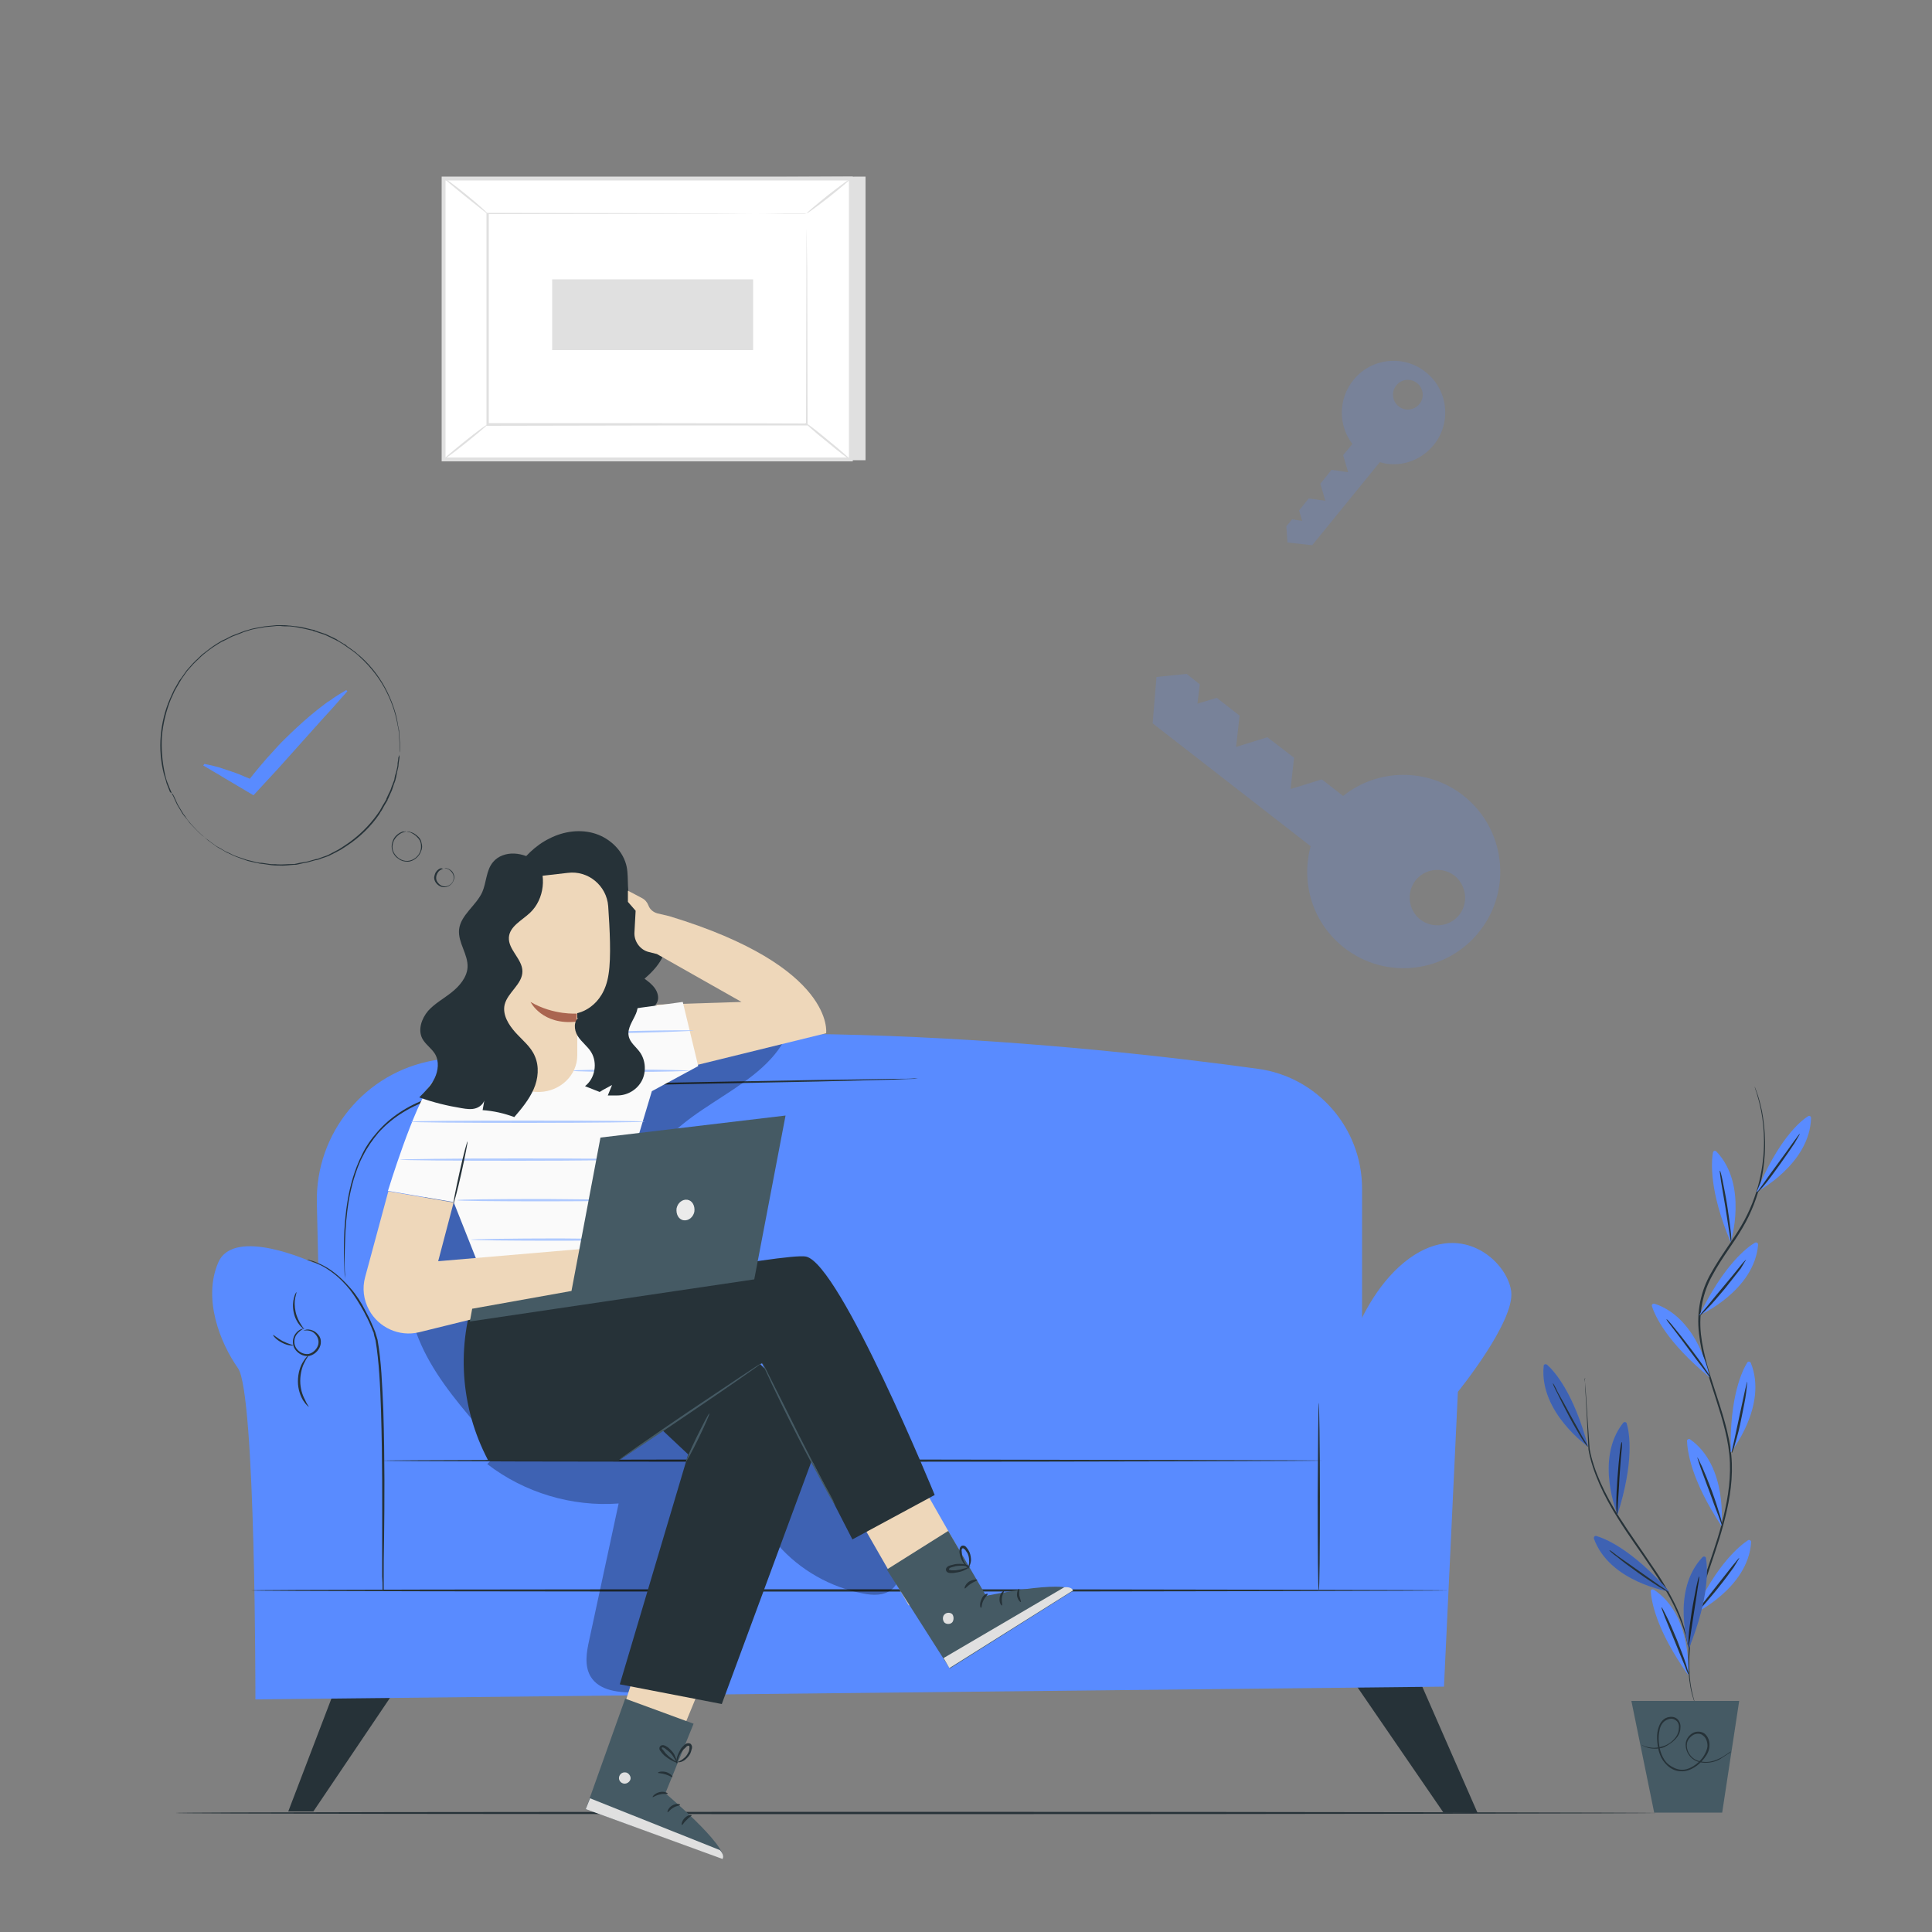 <?xml version="1.0" encoding="utf-8"?>
<!-- Generator: Adobe Illustrator 23.0.1, SVG Export Plug-In . SVG Version: 6.00 Build 0)  -->
<svg version="1.1" id="Layer_1" xmlns="http://www.w3.org/2000/svg" xmlns:xlink="http://www.w3.org/1999/xlink" x="0px" y="0px"
	 viewBox="0 0 500 500" style="enable-background:new 0 0 500 500;" xml:space="preserve">
<rect x="0" y="0" width="500" height="500" fill="#808080" stroke="none"/>
<style type="text/css">
	.st0{opacity:0.2;}
	.st1{fill:#598BFF;}
	.st2{fill:#E0E0E0;}
	.st3{fill:#FFFFFF;}
	.st4{display:none;}
	.st5{display:inline;fill:#E0E0E0;}
	.st6{fill:#263238;}
	.st7{opacity:0.3;}
	.st8{fill:#EED7BA;}
	.st9{fill:#FAFAFA;}
	.st10{fill:#AEC9FF;}
	.st11{fill:#455A64;}
	.st12{fill:#EBEBEB;}
	.st13{fill:#AA6550;}
</style>
<g id="Background_Complete">
	<g class="st0">
		<path class="st1" d="M347.9,245.3c10.9,8.5,26.6,6.5,35.1-4.4s6.5-26.6-4.4-35.1c-9.3-7.2-22.2-6.9-31,0.2l0,0l-5.5-4.3l-8.1,2.5
			l0.9-8.1l-6.9-5.3l-8.1,2.5l0.9-8.1l-5.9-4.6l-5,1.5l0.6-5l-3.4-2.7l-7.8,0.8l-1,12l40.9,31.8
			C336.6,228.5,339.7,238.9,347.9,245.3z M377.7,236.7c-2.4,3.1-6.9,3.7-10.1,1.3c-3.1-2.4-3.7-6.9-1.3-10.1
			c2.4-3.1,6.9-3.7,10.1-1.3C379.5,229.1,380.1,233.6,377.7,236.7z"/>
	</g>
	<g class="st0">
		<path class="st1" d="M371,115.2c4.7-5.7,3.8-14.2-1.9-18.8c-5.7-4.7-14.2-3.8-18.8,1.9c-4,4.9-4,11.8-0.3,16.6l0,0l-2.4,2.9
			l1.3,4.4l-4.3-0.6l-2.9,3.6l1.3,4.4l-4.3-0.6l-2.5,3.1l0.8,2.7l-2.6-0.4l-1.5,1.8l0.3,4.2l6.4,0.7l17.5-21.5
			C361.8,121.1,367.5,119.5,371,115.2z M366.8,99.2c1.6,1.3,1.9,3.8,0.5,5.4c-1.3,1.6-3.8,1.9-5.4,0.5c-1.6-1.3-1.9-3.8-0.5-5.4
			C362.7,98.1,365.1,97.8,366.8,99.2z"/>
	</g>
	<g>
		<g>
			<polygon class="st2" points="224,45.7 224,119.1 118.6,119.1 114.8,46.2 			"/>
		</g>
		<g>
			<rect x="114.8" y="46.3" class="st3" width="105.4" height="72.7"/>
			<path class="st2" d="M220.7,119.4H114.3V45.7h106.4L220.7,119.4L220.7,119.4z M115.3,118.4h104.4V46.7H115.3V118.4z"/>
		</g>
		<g>
			<g>
				<rect x="126.2" y="55.2" class="st3" width="82.6" height="54.7"/>
			</g>
			<g>
				<g>
					<path class="st2" d="M208.8,55.2c0,0-0.1,0-0.4,0c-0.3,0-0.7,0-1.2,0c-1,0-2.6,0-4.5,0c-4,0-9.7,0-17,0.1
						c-14.6,0-35.2,0.1-59.4,0.1l0.2-0.2c0,16.7,0,35.2,0,54.6l0,0l-0.3-0.3c31.1,0,59.9,0,82.6,0.1l-0.2,0.2
						c0-16.6,0.1-30.3,0.1-39.8c0-4.7,0-8.5,0.1-11c0-1.3,0-2.2,0-2.9C208.8,55.6,208.8,55.2,208.8,55.2s0,0.3,0,1s0,1.6,0,2.9
						c0,2.5,0,6.2,0.1,10.9c0,9.5,0.1,23.2,0.1,39.9v0.2h-0.2c-22.7,0-51.4,0-82.6,0.1h-0.3v-0.3l0,0c0-19.4,0-37.9,0-54.6v-0.2h0.2
						c24.3,0,45,0.1,59.6,0.1c7.3,0,13,0,17,0.1c1.9,0,3.5,0,4.5,0c0.5,0,0.9,0,1.1,0C208.6,55.2,208.8,55.2,208.8,55.2z"/>
				</g>
			</g>
		</g>
		<g>
			<g>
				<path class="st2" d="M114.8,46c0-0.1,0.7,0.4,1.8,1.2c1.1,0.8,2.5,1.9,4.1,3.2s3,2.5,4,3.4s1.6,1.5,1.5,1.5
					c-0.1,0.1-2.6-2-5.8-4.5C117.2,48.2,114.7,46.1,114.8,46z"/>
			</g>
		</g>
		<g>
			<g>
				<path class="st2" d="M220.2,46.2c0.1,0.1-2.4,2.2-5.5,4.7c-3.2,2.5-5.8,4.4-5.9,4.3c-0.1-0.1,2.4-2.2,5.5-4.7
					C217.5,48,220.1,46.1,220.2,46.2z"/>
			</g>
		</g>
		<g>
			<g>
				<path class="st3" d="M220.1,118.9c-3.9-3.2-7.8-6.4-11.8-9.5"/>
			</g>
			<g>
				<g>
					<path class="st2" d="M208.4,109.4c0.1-0.1,2.8,1.9,6,4.6c3.2,2.6,5.8,4.9,5.7,5s-2.8-1.9-6-4.6
						C210.8,111.8,208.3,109.5,208.4,109.4z"/>
				</g>
			</g>
		</g>
		<g>
			<g>
				<path class="st2" d="M114.8,118.9c-0.1-0.1,2.4-2.2,5.5-4.7s5.7-4.4,5.8-4.3c0.1,0.1-2.4,2.2-5.5,4.7
					C117.5,117.1,114.9,119,114.8,118.9z"/>
			</g>
		</g>
		<g>
			<rect x="142.9" y="72.3" class="st2" width="52" height="18.3"/>
		</g>
	</g>
</g>
<g id="Background_Simple" class="st4">
	<path class="st5" d="M426.8,105.4c-25-24.8-61.9-37.2-96.9-32.4c-34.9,4.8-67.2,26.5-84.7,57.2c-8,14.1-13,29.7-20.1,44.3
		c-7,14.6-16.8,28.8-31.1,36.3c-25.2,13.3-56,2.9-84.3,5.9c-33.8,3.7-64.2,28.9-74.1,61.4c-0.2,0.8-0.5,1.6-0.7,2.5
		c-12.2,43.7,3.2,96.8,43.9,117l42.6,16.8c82.7,41,179.7,27.4,255.1-25.9c0.7-0.5,1.4-1,2.1-1.5c44.8-32.2,73.8-83.9,83.6-138.2
		C471.5,198.4,463.1,141.5,426.8,105.4z"/>
</g>
<g id="Floor">
	<g>
		<g>
			<path class="st6" d="M429,469.2c0,0.1-85.9,0.3-191.8,0.3c-106,0-191.8-0.1-191.8-0.3s85.9-0.3,191.8-0.3
				C343.1,468.9,429,469.1,429,469.2z"/>
		</g>
	</g>
</g>
<g id="Character">
	<g>
		<polygon class="st6" points="348.8,433 373.5,469 382.4,469.2 366.2,432.2 		"/>
	</g>
	<g>
		<polygon class="st6" points="87.6,434.8 74.6,468.8 81.1,468.8 103.9,435 		"/>
	</g>
	<g>
		<path class="st1" d="M82,311.3l1,44c0.1,6.2,5.1,11.2,11.4,11.4l246.2,5.5c6.5,0.1,11.9-5.1,11.9-11.6v-53c0-15.6-11.5-28.9-27-31
			c-45.1-6.2-138-15.7-213.1-2.2C94.5,277.5,81.6,293.2,82,311.3z"/>
	</g>
	<g>
		<path class="st1" d="M80.9,326.7c0,0-20.3-9.4-24.4,0s0.5,20.9,5.1,27.4s4.5,85.7,4.5,85.7l307.6-3.3l3.6-76.3
			c0,0,14.8-18.2,13.8-26s-13.4-19.2-27.7-7.5c-14.3,11.7-18,36.1-18,36.1l-245.2,1.8C100.3,364.6,101.1,330.3,80.9,326.7z"/>
	</g>
	<g>
		<g>
			<path class="st6" d="M342.4,378c0,0.1-54.5,0.3-121.7,0.3S99,378.2,99,378c0-0.1,54.5-0.3,121.7-0.3
				C287.9,377.8,342.4,377.9,342.4,378z"/>
		</g>
	</g>
	<g>
		<g>
			<path class="st6" d="M99,411.6c0,0,0-0.1,0-0.2c0-0.2,0-0.4,0-0.7c0-0.6,0-1.5-0.1-2.7c0-2.4,0-5.8,0-10c0-8.5,0.1-20.1-0.3-33
				c-0.2-6.4-0.5-12.6-1.4-18.1c-0.2-0.7-0.4-1.3-0.5-2c-0.3-0.6-0.5-1.3-0.8-1.9c-0.5-1.2-1.1-2.4-1.7-3.5
				c-1.2-2.2-2.4-4.1-3.7-5.8c-1.3-1.6-2.7-3-4-4s-2.5-1.8-3.6-2.3c-2.1-1-3.4-1.3-3.4-1.4c0,0,0.1,0,0.2,0c0.2,0,0.4,0.1,0.7,0.2
				c0.6,0.1,1.5,0.5,2.6,1s2.3,1.2,3.7,2.3c1.3,1,2.7,2.4,4.1,4s2.7,3.6,3.8,5.8c0.6,1.1,1.2,2.3,1.7,3.5c0.3,0.6,0.5,1.2,0.8,1.9
				c0.2,0.7,0.4,1.3,0.6,2c1,5.6,1.2,11.7,1.5,18.2c0.4,12.9,0.3,24.6,0.2,33.1c-0.1,4.2-0.1,7.6-0.1,10c0,1.1,0,2.1,0,2.7
				c0,0.3,0,0.5,0,0.7C99,411.5,99,411.6,99,411.6z"/>
		</g>
	</g>
	<g>
		<g>
			<path class="st6" d="M78.5,344.4c0,0,0.3-0.2,0.8-0.3c0.5-0.1,1.4,0,2.3,0.6c0.4,0.3,0.8,0.7,1.1,1.2c0.3,0.5,0.4,1.2,0.3,1.9
				c-0.2,1.3-1.3,2.7-2.9,3.1c-1.6,0.3-3.1-0.7-3.8-1.8c-0.4-0.6-0.5-1.3-0.5-1.9s0.2-1.2,0.4-1.6c0.5-0.9,1.2-1.4,1.7-1.6
				s0.8-0.2,0.8-0.2s-0.3,0.1-0.7,0.4c-0.4,0.3-1.1,0.8-1.5,1.6c-0.4,0.8-0.5,2,0.1,3s1.9,1.8,3.3,1.6c1.3-0.3,2.3-1.5,2.5-2.6
				c0.2-1.2-0.4-2.2-1.1-2.8c-0.7-0.6-1.5-0.7-2-0.7C78.8,344.3,78.5,344.4,78.5,344.4z"/>
		</g>
	</g>
	<g>
		<g>
			<path class="st6" d="M79.9,364.1c0,0-0.7-0.5-1.4-1.6c-0.7-1.1-1.4-2.9-1.4-5s0.6-3.9,1.3-5c0.7-1.2,1.3-1.7,1.4-1.7
				c0.1,0.1-0.5,0.7-1,1.8c-0.6,1.1-1.1,2.9-1.1,4.8c0,2,0.6,3.7,1.2,4.8C79.4,363.4,80,364.1,79.9,364.1z"/>
		</g>
	</g>
	<g>
		<g>
			<path class="st6" d="M76.7,334.4c0.1,0-0.1,0.6-0.3,1.5c-0.2,0.9-0.2,2.2,0.1,3.6c0.3,1.4,0.9,2.5,1.4,3.3s0.9,1.2,0.9,1.2
				s-0.6-0.3-1.2-1s-1.3-1.9-1.6-3.4c-0.3-1.5-0.2-2.8,0.1-3.8C76.3,334.9,76.7,334.4,76.7,334.4z"/>
		</g>
	</g>
	<g>
		<g>
			<path class="st6" d="M70.7,345.5c0.1-0.1,1,0.8,2.5,1.6c1.4,0.7,2.7,1,2.7,1.1s-1.4,0.1-2.9-0.7
				C71.4,346.7,70.6,345.6,70.7,345.5z"/>
		</g>
	</g>
	<g>
		<g>
			<path class="st6" d="M374.9,411.6c0,0.1-69.4,0.3-154.9,0.3c-85.6,0-155-0.1-155-0.3s69.4-0.3,155-0.3
				C305.5,411.3,374.9,411.5,374.9,411.6z"/>
		</g>
	</g>
	<g>
		<g>
			<path class="st6" d="M341.3,363c0.1,0,0.3,10.9,0.3,24.3s-0.1,24.3-0.3,24.3s-0.3-10.9-0.3-24.3C341.1,373.9,341.2,363,341.3,363
				z"/>
		</g>
	</g>
	<g>
		<g>
			<path class="st6" d="M238.6,279.1c0,0-0.2,0-0.5,0s-0.8,0-1.4,0.1c-1.3,0-3.1,0.1-5.4,0.2c-4.7,0.1-11.4,0.3-19.8,0.5
				c-16.7,0.3-39.8,0.8-65.2,1.3c-6.4,0.2-12.6,0.1-18.6,0.5c-6,0.4-11.7,1.2-16.9,3.1c-5.2,1.8-9.7,4.8-12.9,8.4
				C96.4,295,95,297,94,299c-1.1,2-1.8,4.1-2.4,6c-1.2,4-1.7,7.7-2,11s-0.3,6.2-0.4,8.5c0,2.3,0,4.1,0.1,5.4c0,0.6,0,1.1,0,1.4
				s0,0.5,0,0.5s0-0.2,0-0.5s0-0.8-0.1-1.4c-0.1-1.2-0.1-3-0.2-5.4c0-2.3,0-5.2,0.3-8.5s0.8-7.1,2-11.1c0.6-2,1.4-4.1,2.4-6.1
				c1-2.1,2.4-4.1,4-5.9c3.2-3.7,7.8-6.8,13-8.6c5.2-1.9,11.1-2.7,17-3.1c6-0.4,12.2-0.4,18.6-0.5c25.5-0.5,48.5-0.9,65.2-1.2
				c8.3-0.1,15.1-0.2,19.8-0.3c2.3,0,4.1,0,5.4-0.1c0.6,0,1.1,0,1.4,0C238.4,279.1,238.6,279.1,238.6,279.1z"/>
		</g>
	</g>
	<g>
		<g>
			<path class="st6" d="M159.9,313.4c0,0-0.3,0.2-0.8,0.6s-1.2,1.1-1.6,2.2c-0.4,1.1-0.4,2.5,0.6,3.7c0.9,1.2,2.6,2,4.2,1.6
				c1.7-0.4,2.8-1.9,3.1-3.3c0.3-1.5-0.4-2.8-1.2-3.6c-0.8-0.8-1.7-1.1-2.4-1.2c-0.6-0.1-1-0.1-1-0.1s0.4-0.1,1-0.1
				c0.7,0.1,1.7,0.3,2.6,1.2c0.5,0.4,0.9,1,1.2,1.6c0.3,0.7,0.4,1.5,0.2,2.3c-0.3,1.6-1.5,3.3-3.4,3.8c-1.9,0.4-3.8-0.5-4.7-1.8
				c-0.5-0.7-0.8-1.4-0.8-2.2c-0.1-0.7,0.1-1.4,0.3-2c0.5-1.1,1.2-1.9,1.8-2.2C159.5,313.4,159.9,313.4,159.9,313.4z"/>
		</g>
	</g>
	<g>
		<g>
			<path class="st6" d="M155.6,339.3c-0.1,0-0.4-1.1-0.8-3c-0.3-1.8-0.6-4.5,0.2-7.4s2.7-5,4.3-5.9c0.8-0.5,1.6-0.7,2.1-0.8
				c0.5-0.1,0.8-0.1,0.8-0.1c0,0.1-1.2,0.2-2.7,1.2s-3.3,3.1-4,5.8c-0.7,2.7-0.5,5.3-0.3,7.2C155.5,338.1,155.7,339.3,155.6,339.3z"
				/>
		</g>
	</g>
	<g>
		<g>
			<path class="st6" d="M159.3,297.9c0.1,0.1-0.7,0.8-1.5,2.2c-0.8,1.4-1.4,3.7-0.8,6.1c0.6,2.4,2.1,4.2,3.4,5.2
				c1.3,1,2.3,1.3,2.3,1.3s-0.3,0-0.7-0.2c-0.4-0.1-1.1-0.4-1.8-0.9c-1.4-0.9-3.1-2.8-3.7-5.3c-0.6-2.6,0.2-5,1-6.4
				c0.4-0.7,0.9-1.3,1.2-1.6C159.1,298.1,159.3,297.9,159.3,297.9z"/>
		</g>
	</g>
	<g>
		<g>
			<path class="st6" d="M158.4,318c0,0.2-2.5,0.2-5.4,1.2s-5,2.4-5.1,2.3s1.9-1.8,4.9-2.8C155.8,317.7,158.4,317.8,158.4,318z"/>
		</g>
	</g>
	<g class="st7">
		<g>
			<path d="M126.1,378.9c9.6,7.4,21.9,11.1,34,10.2c-2.5,11.8-5.1,23.5-7.6,35.3c-0.7,3.1-1.3,6.6,0.3,9.4c2.3,3.9,7.6,4.3,12.1,4.2
				c5-0.1,10.2-0.2,14.7-2.5c6.3-3.3,9.7-10.2,12.1-16.9c2.4-6.7,4.5-13.8,9.6-18.8c5.7,6.5,13.6,11,22.1,12.6
				c2.5,0.5,5.3,0.6,7.3-1s2.6-4.4,2.1-6.9s-1.9-4.7-3.3-6.8c-4.9-7.6-9.8-15.1-14.6-22.7c-2-3.1-4.1-6.3-7.5-7.8
				c-2.6-1.1-5.6-1-8.5-0.9c-23.9,1.4-47.6,5-70.9,10.7"/>
		</g>
	</g>
	<g class="st7">
		<g>
			<path d="M204.3,266.4c-5.9,15.6-28,19.2-35.8,34c-7.7,14.6,1.8,34-6.1,48.6c-2.9,5.4-8,9.4-10.8,14.8c-1.9,3.6-2.9,8-6,10.7
				c-3.6,3.2-9.2,3.1-13.6,1.1c-4.3-2-7.7-5.7-10.8-9.4c-5.8-6.9-11.3-14.3-14-22.9c-4.7-14.8-0.4-31.5,9-43.8s23.3-20.7,37.9-25.7
				c14.7-5,30.2-6.9,45.6-8.3"/>
		</g>
	</g>
	<path class="st6" d="M133.2,225.3c2.3-3.4,5.3-6.5,9-8.3c3.7-1.9,8.1-2.5,12-1.2s7.2,4.6,8,8.6c0.6,3.2-0.2,6.8,1.4,9.6
		c1.9,3.2,6.5,4.3,8.1,7.7c1,2,0.6,4.5-0.5,6.5s-2.7,3.6-4.4,5.1c1,0.7,2,1.5,2.7,2.5s1.1,2.4,0.6,3.5c-0.5,1.2-1.8,1.9-3,2.4
		c-5.5,2.3-11.8,2.9-17.7,1.7c-1.6-0.3-3.4-0.8-4.7,0.2"/>
	<path class="st8" d="M173.2,237.1l-3.2,9.8l21.9,12.4l-22,0.7l1.6,17.8l42.3-10.4C213.8,267.5,216.4,250.2,173.2,237.1l-3-0.7
		c-1.1-0.3-2-1-2.4-2.1l0,0c-0.3-0.8-0.9-1.5-1.7-1.9l-3.6-1.9v2.9l2,2.3l-0.3,5.5c-0.2,2.4,1.5,4.7,3.8,5.2l2,0.5"/>
	<path class="st9" d="M125.3,272.5c-0.9,0-8.9,2-13.6,7.8c-4.6,5.9-11.3,27.9-11.3,27.9l17,2.9l7.3,18.4c0,0,43.4-5.7,41.1-8
		s-7.1-5.8-7.1-5.8l10-33.3l12-6.5l-4-16.6l-24.2,3.3L125.3,272.5z"/>
	<path class="st10" d="M166.9,290.3c0,0.1-13.5,0.3-30.3,0.3c-16.7,0-30.3-0.1-30.3-0.3s13.5-0.3,30.3-0.3
		C153.3,290,166.9,290.1,166.9,290.3z"/>
	<path class="st10" d="M164.1,300.1c0,0.1-13.5,0.3-30.3,0.3c-16.7,0-30.3-0.1-30.3-0.3c0-0.1,13.5-0.3,30.3-0.3
		C150.6,299.8,164.1,299.9,164.1,300.1z"/>
	<path class="st10" d="M164.1,310.6c0,0.1-10.3,0.3-22.9,0.3c-12.7,0-22.9-0.1-22.9-0.3s10.3-0.3,22.9-0.3
		C153.9,310.4,164.1,310.5,164.1,310.6z"/>
	<path class="st10" d="M167.7,320.8c0,0.1-10.3,0.3-22.9,0.3c-12.7,0-22.9-0.1-22.9-0.3c0-0.1,10.3-0.3,22.9-0.3
		C157.4,320.6,167.7,320.7,167.7,320.8z"/>
	<path class="st10" d="M178.5,277.1c0,0.1-6.8,0.3-15.1,0.3c-8.4,0-15.1-0.1-15.1-0.3s6.8-0.3,15.1-0.3
		C171.7,276.8,178.5,277,178.5,277.1z"/>
	<path class="st10" d="M179.6,266.7c0,0.1-6.7,0.4-15.1,0.6c-8.3,0.2-15.1,0.2-15.1,0.1s6.7-0.4,15.1-0.6
		C172.9,266.6,179.6,266.6,179.6,266.7z"/>
	<path class="st6" d="M121,295.4c0.1,0-0.6,3.7-1.6,8.2s-2,8.1-2.1,8.1s0.6-3.7,1.6-8.2C119.9,298.9,120.9,295.3,121,295.4z"/>
	<polygon class="st8" points="168.3,420.2 155.6,460.1 170.9,461.7 185.2,427 	"/>
	<path class="st11" d="M179.5,446.1l-7.3,18c0,0,15.9,13.4,14.9,16.9l-35.5-12.8l10.2-28.6L179.5,446.1z"/>
	<path class="st2" d="M161.8,458.7c-0.8-0.1-1.5,0.5-1.6,1.3s0.5,1.5,1.3,1.6s1.7-0.6,1.7-1.4s-0.8-1.6-1.5-1.5"/>
	<path class="st2" d="M151.6,468.2l1.1-2.8l33.6,13.4c0,0,1.3,1.3,0.7,2.3L151.6,468.2z"/>
	<path class="st6" d="M172.8,464.2c-0.1,0.2-1-0.1-2,0.2c-1.1,0.2-1.8,0.8-1.9,0.7c-0.1-0.1,0.5-1,1.8-1.3
		C172,463.5,172.9,464.1,172.8,464.2z"/>
	<path class="st6" d="M176,467.1c0,0.2-0.9,0.2-1.7,0.7c-0.9,0.5-1.3,1.2-1.5,1.2s0.1-1.1,1.1-1.7C175,466.6,176.1,466.9,176,467.1z
		"/>
	<path class="st6" d="M176.5,472.3c-0.2,0-0.1-1,0.7-1.8s1.7-0.9,1.8-0.7c0,0.2-0.7,0.5-1.3,1.2C177,471.6,176.7,472.3,176.5,472.3z
		"/>
	<path class="st6" d="M174,459.9c-0.1,0.1-0.8-0.4-1.8-0.7c-1-0.3-1.9-0.3-1.9-0.4c-0.1-0.2,0.9-0.5,2.1-0.2
		C173.6,459,174.2,459.8,174,459.9z"/>
	<path class="st6" d="M175.4,456.2c0,0.1-0.7-0.1-1.8-0.7c-0.5-0.3-1.1-0.7-1.7-1.2c-0.3-0.3-0.6-0.6-0.8-0.9
		c-0.1-0.2-0.3-0.3-0.4-0.6c-0.1-0.3-0.1-0.7,0.3-1c0.3-0.2,0.6-0.2,0.9-0.1c0.3,0.1,0.5,0.2,0.6,0.3c0.4,0.2,0.7,0.5,1,0.8
		c0.6,0.6,1,1.1,1.2,1.7c0.5,1.1,0.6,1.8,0.5,1.8s-0.3-0.7-0.9-1.6c-0.3-0.5-0.7-1-1.3-1.5c-0.3-0.2-0.6-0.5-0.9-0.7
		c-0.3-0.2-0.7-0.4-0.8-0.2c-0.1,0.1-0.1,0.1,0,0.2c0,0.1,0.2,0.3,0.3,0.4c0.2,0.3,0.5,0.6,0.7,0.9c0.5,0.5,1,1,1.5,1.3
		C174.8,455.9,175.5,456.1,175.4,456.2z"/>
	<path class="st6" d="M175.1,456.4c-0.1,0-0.2-0.7,0.2-1.9c0.2-0.6,0.5-1.2,0.9-1.9c0.2-0.3,0.5-0.6,0.8-0.9s0.8-0.7,1.5-0.5
		c0.4,0.1,0.5,0.5,0.6,0.8c0,0.3,0,0.5-0.1,0.7c-0.1,0.4-0.2,0.8-0.4,1.2c-0.4,0.7-0.9,1.2-1.4,1.6c-1,0.7-1.8,0.6-1.8,0.5
		s0.7-0.2,1.5-0.9c0.4-0.3,0.9-0.8,1.2-1.5c0.2-0.3,0.3-0.7,0.3-1c0.1-0.4,0-0.8-0.1-0.8c-0.2-0.1-0.6,0.1-0.8,0.4
		c-0.3,0.3-0.6,0.5-0.8,0.8c-0.5,0.6-0.8,1.1-1,1.6C175.3,455.7,175.2,456.4,175.1,456.4z"/>
	<polygon class="st8" points="216.3,382.6 235.2,415.5 250.7,405.5 231.7,372.2 	"/>
	<path class="st11" d="M245.4,396.2l9.8,16.8c0,0,20.4-4.3,22.5-1.3l-31.9,20.1l-16.3-25.6L245.4,396.2z"/>
	<path class="st2" d="M244.4,417.8c-0.5,0.6-0.5,1.5,0,2.1c0.5,0.5,1.5,0.5,2,0s0.5-1.7,0-2.2c-0.6-0.5-1.7-0.4-2.1,0.3"/>
	<path class="st2" d="M245.7,431.7l-1.5-2.6l31.2-18.3c0,0,1.8-0.3,2.3,0.8L245.7,431.7z"/>
	<path class="st6" d="M255.6,412.5c0.1,0.2-0.6,0.7-1.1,1.7s-0.4,1.9-0.6,1.9c-0.2,0.1-0.5-1,0.1-2.2
		C254.4,412.7,255.5,412.3,255.6,412.5z"/>
	<path class="st6" d="M259.8,411.8c0.1,0.1-0.4,0.8-0.5,1.8s0.2,1.8,0,1.9c-0.1,0.1-0.8-0.7-0.6-2
		C258.8,412.3,259.7,411.6,259.8,411.8z"/>
	<path class="st6" d="M264.2,414.6c-0.1,0.1-0.8-0.5-1-1.6c-0.1-1.1,0.4-1.9,0.5-1.8c0.2,0.1,0,0.8,0.1,1.7
		C264,413.8,264.3,414.5,264.2,414.6z"/>
	<path class="st6" d="M252.9,408.9c0,0.2-0.8,0.4-1.7,1s-1.4,1.3-1.5,1.2c-0.2-0.1,0.1-1.1,1.1-1.8
		C251.9,408.7,252.9,408.7,252.9,408.9z"/>
	<path class="st6" d="M250.9,405.5c0,0.1-0.5,0.5-1.6,1c-0.5,0.2-1.2,0.4-2,0.5c-0.4,0.1-0.8,0.1-1.2,0.1c-0.2,0-0.4,0-0.7-0.1
		s-0.6-0.4-0.6-0.8c0-0.3,0.2-0.6,0.5-0.8c0.2-0.2,0.5-0.2,0.7-0.3c0.4-0.1,0.8-0.2,1.2-0.3c0.8-0.1,1.5-0.1,2.1,0
		c1.2,0.2,1.8,0.6,1.8,0.7s-0.7-0.2-1.8-0.3c-0.6,0-1.2,0-1.9,0.1c-0.4,0.1-0.7,0.2-1.1,0.3c-0.4,0.1-0.7,0.3-0.7,0.5
		c0,0.1,0,0.1,0.1,0.2c0.1,0,0.3,0,0.5,0.1c0.4,0,0.8,0,1.1,0c0.7-0.1,1.4-0.2,1.9-0.4C250.2,405.8,250.8,405.5,250.9,405.5z"/>
	<path class="st6" d="M250.8,405.9c0,0.1-0.7-0.3-1.4-1.3c-0.3-0.5-0.7-1.1-0.9-1.9c-0.1-0.4-0.2-0.8-0.2-1.2c0-0.4,0-1,0.5-1.4
		c0.3-0.2,0.7-0.1,0.9,0s0.4,0.3,0.5,0.5c0.3,0.3,0.5,0.7,0.7,1.1c0.3,0.7,0.4,1.5,0.4,2.1c-0.1,1.2-0.6,1.8-0.7,1.8
		c-0.1,0,0.3-0.7,0.2-1.8c0-0.5-0.1-1.2-0.4-1.8c-0.2-0.3-0.4-0.6-0.6-0.9c-0.3-0.3-0.6-0.5-0.7-0.4c-0.2,0.1-0.3,0.5-0.2,0.9
		c0,0.4,0.1,0.8,0.1,1.1c0.2,0.7,0.4,1.3,0.7,1.8C250.3,405.3,250.9,405.8,250.8,405.9z"/>
	<path class="st6" d="M160.1,378l37.1-25.2l23.4,45.6l21.3-11.5c0,0-24.5-59.8-33.3-61.7c-4.9-1.1-61.5,9.7-61.5,9.7l-6.3-3.2
		l-16-1.9l-1,2.6c-5.6,14.3-5,30.3,1.8,44.1l0.8,1.6h33.7V378z"/>
	<path class="st6" d="M147.1,346.4c0.3,1.3,31,30,31,30l-17.7,59.5l26.4,5.1l26.5-71.7l-48.5-47.6l-22.1,9.3L147.1,346.4z"/>
	<path class="st11" d="M197.2,352.7c0.1,0.1-8.2,5.9-18.4,12.8c-10.3,7-18.6,12.5-18.7,12.4c-0.1-0.1,8.2-5.9,18.4-12.8
		C188.8,358.2,197.1,352.6,197.2,352.7z"/>
	<path class="st11" d="M216.3,389.8c0,0-0.3-0.5-0.9-1.4c-0.6-0.9-1.3-2.2-2.2-3.9c-1.8-3.3-4.3-7.9-6.9-13
		c-2.6-5.1-4.9-9.8-6.5-13.2c-0.8-1.7-1.4-3.1-1.9-4.1c-0.4-1-0.7-1.5-0.6-1.5c0,0,0.3,0.5,0.8,1.4c0.5,1,1.2,2.4,2,4
		c1.7,3.4,4.1,8.1,6.6,13.2c2.6,5.1,5,9.8,6.8,13.1c0.9,1.6,1.6,2.9,2.1,3.9C216,389.3,216.3,389.8,216.3,389.8z"/>
	<path class="st11" d="M183.6,365.8c0.1,0.1-1.1,2.9-2.8,6.4s-3.2,6.2-3.3,6.1s1.1-2.9,2.8-6.4C182,368.5,183.4,365.7,183.6,365.8z"
		/>
	<path class="st8" d="M100.5,308.3l-6,22.2c-0.8,2.9-0.4,5.9,1,8.5l0,0c2.5,4.6,7.8,7,12.9,5.8l47.5-11.7l-5-9.9l-37.5,3.2l4-15.2
		L100.5,308.3z"/>
	<polygon class="st11" points="121.6,342 122.2,338.7 147.9,334.1 155.4,294.4 203.3,288.7 195.2,331.1 	"/>
	<path class="st12" d="M176.9,315.8c-1.3-0.2-2-1.6-1.8-3.1c0.3-1.4,1.5-2.4,2.8-2.2c1.3,0.2,2,1.6,1.8,3.1
		C179.4,315,178.2,316,176.9,315.8z"/>
	<path class="st8" d="M128.6,228l0.1,2.9l1.1,43c0.1,5,4.5,8.9,9.9,8.7l0,0c5.4-0.2,9.7-4.4,9.7-9.5c0-5.3,0-10.9,0-10.9
		s6.8-1.2,8.1-10.1c0.7-4.4,0.3-11.7-0.1-17.6c-0.4-5.3-5.2-9.3-10.5-8.6L128.6,228z"/>
	<path class="st13" d="M149.3,262.3c0,0-6,0.5-12-3c0,0,3,6.1,11.9,5.1L149.3,262.3z"/>
	<path class="st6" d="M138.8,222.2c2.8,4.2,2.1,10.5-1.6,14c-2.1,2-5.3,3.5-5.5,6.4c-0.2,3.2,3.5,5.6,3.5,8.8c0,3.3-3.8,5.4-4.6,8.6
		c-0.6,2.6,1,5.2,2.8,7.2s4,3.7,5,6.1c1.2,2.7,0.9,5.9-0.3,8.6s-3.1,5-5,7.2c-2.7-1-5.4-1.6-8.2-1.8c0.2-1.1,0.4-2.1,0.5-3.2
		c0.1,1.2-1,2.3-2.2,2.7c-1.2,0.4-2.5,0.2-3.7,0c-3.7-0.6-7.4-1.5-11-2.8c1.5-1.5,3.1-3.1,4-5s1.2-4.3,0.1-6.2
		c-0.9-1.5-2.5-2.5-3.3-4c-1.2-2.3-0.2-5.2,1.5-7.2c1.7-1.9,4.1-3.2,6.1-4.8c2-1.6,3.9-3.8,4.1-6.4c0.2-3.4-2.5-6.4-2.2-9.8
		c0.4-3.8,4.4-6.2,6-9.7c1.1-2.5,1-5.7,2.8-7.8c1.3-1.6,3.5-2.3,5.5-2.2c2.1,0.1,4,0.9,5.8,2"/>
	<path class="st6" d="M150,263.2c-1.6,0.9-1.5,3.3-0.5,4.9s2.6,2.7,3.5,4.2c1.7,2.8,1,6.8-1.6,8.8l3.8,1.5l0.8-0.5l2.4-1.3l-1.1,2.7
		h2.5c2.6,0,5.1-1.5,6.3-3.8s1-5.3-0.5-7.4c-1-1.4-2.6-2.5-2.9-4.2c-0.4-2,1.1-3.9,1.9-5.8c1.3-3.2,0.1-7.3-2.7-9.3"/>
</g>
<g id="Speech_Bubble">
	<g>
		<g>
			<g>
				<path class="st6" d="M105,215.2c0,0-0.3,0.1-0.9,0.3c-0.5,0.2-1.3,0.7-1.9,1.6c-0.3,0.4-0.5,1-0.6,1.6s0,1.3,0.3,1.9
					c0.6,1.2,2,2.3,3.6,2.2s2.9-1.3,3.3-2.6c0.2-0.6,0.2-1.3,0.1-1.9c-0.1-0.6-0.4-1.1-0.8-1.5c-0.7-0.8-1.5-1.2-2-1.4
					c-0.6-0.2-0.9-0.1-0.9-0.2c0,0,0.1,0,0.2,0s0.2,0,0.3,0c0.1,0,0.3,0,0.4,0.1c0.6,0.1,1.4,0.5,2.2,1.3c0.4,0.4,0.7,0.9,0.8,1.6
					c0.2,0.6,0.2,1.4-0.1,2c-0.2,0.7-0.7,1.4-1.3,1.9c-0.6,0.5-1.4,0.9-2.2,0.9c-0.9,0-1.7-0.2-2.3-0.7c-0.7-0.4-1.2-1-1.5-1.7
					s-0.4-1.4-0.3-2s0.3-1.2,0.6-1.7c0.6-0.9,1.4-1.4,2-1.6c0.1-0.1,0.3-0.1,0.4-0.1s0.2,0,0.3,0C104.9,215.1,105,215.1,105,215.2z"
					/>
			</g>
		</g>
		<g>
			<g>
				<path class="st6" d="M114.8,224.8c0,0-0.2,0-0.5,0.2c-0.3,0.1-0.8,0.4-1.1,1c-0.3,0.5-0.5,1.4-0.1,2.1c0.4,0.7,1.2,1.4,2.2,1.3
					c1-0.1,1.8-0.8,2-1.6c0.3-0.8,0-1.6-0.4-2.1s-0.9-0.8-1.3-0.9c-0.4-0.1-0.6-0.1-0.6-0.1s0.2-0.1,0.6,0s0.9,0.3,1.4,0.8
					c0.2,0.3,0.4,0.6,0.5,1s0.1,0.9-0.1,1.3c-0.3,0.9-1.1,1.7-2.3,1.8c-1.1,0.1-2.1-0.7-2.5-1.5c-0.2-0.4-0.3-0.9-0.2-1.3
					c0.1-0.4,0.2-0.8,0.4-1.1c0.4-0.6,0.9-0.9,1.3-1C114.5,224.8,114.8,224.8,114.8,224.8z"/>
			</g>
		</g>
		<g>
			<g>
				<g>
					<path class="st6" d="M103.4,195.3c0,0,0-0.2,0-0.5s0-0.8,0-1.5c0-0.3,0-0.7,0-1.1c0-0.4-0.1-0.8-0.1-1.3s-0.1-1-0.1-1.5
						c0-0.3-0.1-0.5-0.1-0.8c-0.1-0.3-0.1-0.6-0.2-0.9c-0.4-2.4-1.2-5.3-2.8-8.5c-1.5-3.1-3.9-6.4-7.1-9.3c-0.4-0.4-0.8-0.7-1.3-1.1
						c-0.4-0.3-0.9-0.7-1.4-1c-0.2-0.2-0.5-0.3-0.7-0.5s-0.5-0.3-0.7-0.5c-0.5-0.3-1-0.6-1.5-0.9c-0.3-0.1-0.5-0.3-0.8-0.4
						c-0.3-0.1-0.6-0.3-0.8-0.4c-0.6-0.3-1.1-0.5-1.7-0.8c-0.6-0.2-1.2-0.4-1.8-0.6c-0.3-0.1-0.6-0.2-0.9-0.3
						c-0.2,0-0.3-0.1-0.5-0.2l-0.5-0.1c-1.3-0.3-2.5-0.6-3.8-0.8c-0.7-0.1-1.3-0.2-2-0.2s-1.4,0-2-0.1c-0.3,0-0.7,0-1,0
						s-0.7,0.1-1,0.1c-0.7,0.1-1.4,0.1-2.1,0.2c-1.4,0.3-2.8,0.4-4.2,0.9c-0.3,0.1-0.7,0.2-1,0.3c-0.2,0.1-0.4,0.1-0.5,0.2l-0.5,0.2
						c-0.7,0.3-1.4,0.5-2.1,0.8c-0.7,0.3-1.3,0.7-2,1c-0.3,0.2-0.7,0.3-1,0.5l-1,0.6c-1.3,0.8-2.5,1.7-3.7,2.7
						c-0.6,0.5-1.1,1.1-1.7,1.6l-0.4,0.4c-0.1,0.1-0.3,0.3-0.4,0.4l-0.8,0.9l-0.8,0.9l-0.7,1l-0.7,1l-0.3,0.5
						c-0.1,0.2-0.2,0.3-0.3,0.5c-0.4,0.7-0.8,1.4-1.2,2.1c-0.3,0.7-0.7,1.5-1,2.2c-1.2,3-2,6.2-2.3,9.6c-0.2,3.3,0.1,6.6,0.8,9.8
						c0.2,0.8,0.4,1.6,0.7,2.3c0.3,0.8,0.6,1.5,0.9,2.2l0.2,0.6l0.3,0.5l0.5,1.1l0.5,1.1l0.6,1l0.6,1l0.3,0.5l0.4,0.5
						c0.5,0.6,1,1.2,1.4,1.8c1.1,1.1,2.1,2.3,3.2,3.2l0.9,0.7c0.3,0.3,0.6,0.4,0.9,0.7c0.6,0.4,1.2,0.9,1.8,1.3
						c0.6,0.4,1.3,0.7,1.9,1.1l0.5,0.3c0.2,0.1,0.3,0.2,0.5,0.2c0.3,0.2,0.7,0.3,1,0.5c1.3,0.7,2.7,1,4,1.5c0.7,0.2,1.4,0.3,2,0.5
						c0.3,0.1,0.7,0.2,1,0.2c0.3,0.1,0.7,0.1,1,0.1c0.7,0.1,1.4,0.2,2,0.3c0.7,0.1,1.3,0,2,0.1c1.3,0.1,2.6-0.1,3.9-0.1h0.5
						c0.2,0,0.3-0.1,0.5-0.1c0.3-0.1,0.6-0.1,0.9-0.2c0.6-0.1,1.2-0.2,1.8-0.3c0.6-0.2,1.2-0.3,1.8-0.5c0.3-0.1,0.6-0.2,0.9-0.2
						c0.3-0.1,0.6-0.2,0.8-0.3c0.6-0.2,1.1-0.4,1.7-0.6c0.3-0.1,0.5-0.2,0.8-0.4c0.3-0.1,0.5-0.3,0.8-0.4c0.5-0.3,1-0.5,1.5-0.8
						s0.9-0.6,1.4-0.9c3.7-2.4,6.5-5.3,8.5-8.1c0.3-0.4,0.5-0.7,0.7-1c0.2-0.4,0.4-0.7,0.6-1.1c0.2-0.3,0.4-0.7,0.6-1
						c0.1-0.2,0.2-0.3,0.3-0.5c0.1-0.2,0.2-0.3,0.2-0.5c0.3-0.7,0.6-1.3,0.9-1.9c0.3-0.6,0.4-1.2,0.7-1.8c0.1-0.3,0.2-0.6,0.3-0.8
						c0.1-0.3,0.2-0.5,0.2-0.8c0.1-0.5,0.2-1,0.4-1.5c0.1-0.5,0.2-0.9,0.3-1.3c0.1-0.4,0.1-0.8,0.1-1.1c0.1-0.6,0.2-1.1,0.2-1.5
						C103.4,195.5,103.4,195.3,103.4,195.3s0,0.2,0,0.5s-0.1,0.8-0.2,1.5c0,0.3-0.1,0.7-0.1,1.1c-0.1,0.4-0.2,0.8-0.3,1.3
						c-0.1,0.5-0.2,1-0.3,1.5c-0.1,0.3-0.1,0.5-0.2,0.8s-0.2,0.6-0.3,0.8c-0.2,0.6-0.4,1.2-0.6,1.8c-0.3,0.6-0.6,1.3-0.9,2
						c-0.1,0.2-0.2,0.3-0.2,0.5c-0.1,0.2-0.2,0.3-0.3,0.5c-0.2,0.3-0.4,0.7-0.6,1c-0.2,0.4-0.4,0.7-0.6,1.1
						c-0.2,0.3-0.5,0.7-0.7,1.1c-2,2.9-4.8,5.8-8.5,8.2c-0.5,0.3-0.9,0.6-1.4,0.9c-0.5,0.3-1,0.5-1.5,0.8c-0.3,0.1-0.5,0.3-0.8,0.4
						c-0.3,0.1-0.5,0.3-0.8,0.4c-0.5,0.2-1.1,0.4-1.7,0.6c-0.3,0.1-0.6,0.2-0.8,0.3c-0.3,0.1-0.6,0.2-0.9,0.2
						c-0.6,0.2-1.2,0.3-1.8,0.5c-0.6,0.2-1.2,0.2-1.9,0.4c-0.3,0.1-0.6,0.1-0.9,0.2c-0.2,0-0.3,0.1-0.5,0.1h-0.5
						c-1.3,0.1-2.6,0.3-3.9,0.2c-0.7,0-1.3,0-2-0.1s-1.4-0.2-2-0.3c-0.3,0-0.7-0.1-1-0.1c-0.3-0.1-0.7-0.2-1-0.2
						c-0.7-0.2-1.4-0.3-2.1-0.5c-1.3-0.5-2.7-0.9-4-1.5c-0.3-0.2-0.7-0.3-1-0.5c-0.2-0.1-0.3-0.1-0.5-0.2l-0.5-0.3
						c-0.6-0.4-1.3-0.7-1.9-1.1c-0.6-0.4-1.2-0.9-1.8-1.3c-0.3-0.2-0.6-0.4-0.9-0.7l-0.9-0.8c-1.2-1-2.2-2.1-3.3-3.3
						c-0.5-0.6-1-1.2-1.4-1.9l-0.4-0.5l-0.3-0.5l-0.6-1l-0.6-1l-0.5-1.1L45,206l-0.3-0.5L44,205c-0.3-0.8-0.6-1.5-0.9-2.3
						c-0.2-0.8-0.4-1.6-0.7-2.4c-0.8-3.2-1.1-6.5-0.8-9.9s1.1-6.6,2.4-9.6c0.3-0.7,0.7-1.5,1-2.2c0.4-0.7,0.8-1.4,1.2-2.1
						c0.1-0.2,0.2-0.4,0.3-0.5l0.4-0.5l0.7-1l0.7-1l0.8-0.9l0.8-0.9c0.1-0.1,0.3-0.3,0.4-0.4l0.4-0.4c0.6-0.5,1.1-1.1,1.7-1.6
						c1.2-0.9,2.4-1.9,3.7-2.7l1-0.6c0.3-0.2,0.7-0.4,1-0.5c0.7-0.3,1.3-0.7,2-1s1.4-0.5,2.1-0.8l0.5-0.2c0.2-0.1,0.4-0.1,0.5-0.2
						c0.4-0.1,0.7-0.2,1.1-0.3c1.4-0.5,2.8-0.6,4.2-0.9c0.7-0.1,1.4-0.1,2.1-0.2c0.3,0,0.7-0.1,1-0.1s0.7,0,1,0c0.7,0,1.4,0,2.1,0.1
						c0.7,0,1.3,0.2,2,0.2c1.3,0.1,2.6,0.5,3.9,0.8l0.5,0.1c0.2,0,0.3,0.1,0.5,0.2c0.3,0.1,0.6,0.2,0.9,0.3c0.6,0.2,1.2,0.4,1.8,0.6
						c0.6,0.3,1.1,0.5,1.7,0.8c0.3,0.1,0.6,0.3,0.8,0.4c0.3,0.1,0.5,0.3,0.8,0.5c0.5,0.3,1,0.6,1.5,0.9c0.3,0.1,0.5,0.3,0.7,0.5
						s0.5,0.3,0.7,0.5c0.5,0.3,0.9,0.7,1.4,1c0.4,0.4,0.8,0.7,1.3,1.1c3.3,2.9,5.6,6.3,7.1,9.4c1.5,3.1,2.4,6.1,2.7,8.5
						c0.1,0.3,0.1,0.6,0.2,0.9c0.1,0.3,0.1,0.6,0.1,0.8c0,0.5,0.1,1.1,0.1,1.5c0,0.5,0.1,0.9,0.1,1.3c0,0.4,0,0.8,0,1.1
						c0,0.6,0,1.1-0.1,1.5C103.4,195.2,103.4,195.3,103.4,195.3z"/>
				</g>
			</g>
		</g>
	</g>
	<path class="st1" d="M52.9,197.7c0.6,0.1,1.3,0.3,1.9,0.4l1.9,0.5c1.2,0.4,2.4,0.8,3.6,1.2c1.2,0.4,2.4,0.9,3.5,1.4
		c0.6,0.2,1.2,0.5,1.7,0.7c0.6,0.3,1.1,0.5,1.7,0.8l-3.9,0.6c1.8-2.4,3.7-4.7,5.7-7c1-1.1,2-2.2,3-3.3s2.1-2.1,3.2-3.2
		c2.2-2.1,4.4-4.1,6.8-6c0.6-0.5,1.2-0.9,1.8-1.4c0.6-0.5,1.2-0.9,1.9-1.3c0.6-0.5,1.3-0.9,1.9-1.3c0.3-0.2,0.7-0.4,1-0.6
		c0.3-0.2,0.7-0.4,1-0.6l0.3,0.3c-2,2.2-3.9,4.5-6,6.7l-6,6.7c-2,2.2-4,4.5-6,6.7l-6.1,6.6l-0.2,0.2l-0.2-0.1l-6.4-3.8
		c-1.1-0.6-2.1-1.3-3.2-1.9l-3.2-1.9L52.9,197.7z"/>
</g>
<g id="Sreen">
</g>
<g id="Plant">
	<g>
		<g>
			<g>
				<g>
					<g>
						<g>
							<g>
								<path class="st6" d="M440.4,445c0,0,0-0.1-0.2-0.4c-0.1-0.3-0.3-0.7-0.5-1.2c-0.5-1-1.1-2.6-1.6-4.7
									c-1.1-4.2-1.4-10.5,0.1-18.1c0.7-3.8,1.9-7.9,3.4-12.2c1.4-4.3,3.1-8.9,4.4-13.8s2.4-10.3,2.2-15.9
									c-0.2-5.6-1.9-11.3-3.7-16.8c-1.8-5.6-3.7-11.1-4.3-16.6c-0.6-5.5,0.5-10.9,3-15.3c2.4-4.5,5.5-8.3,7.8-12.3
									c2.3-3.9,3.8-8,4.7-11.8c1.7-7.6,1.1-14,0.3-18.3c-0.9-4.3-1.9-6.4-1.9-6.4s0,0.1,0.1,0.4s0.2,0.7,0.4,1.2
									c0.3,1.1,0.8,2.7,1.2,4.8c0.8,4.2,1.3,10.6-0.5,18.1c-0.9,3.7-2.4,7.7-4.7,11.6c-2.3,3.9-5.3,7.7-7.8,12.2
									c-2.6,4.5-3.8,10-3.1,15.6c0.6,5.6,2.5,11.1,4.3,16.7s3.5,11.2,3.7,16.7s-0.8,10.8-2.1,15.8c-1.3,4.9-3,9.5-4.4,13.8
									s-2.6,8.4-3.3,12.2c-1.5,7.6-1.1,14.1,0,18.2c0.6,2.1,1.2,3.7,1.7,4.7c0.3,0.5,0.5,0.9,0.6,1.1
									C440.3,444.8,440.4,445,440.4,445z"/>
							</g>
						</g>
					</g>
				</g>
			</g>
			<g>
				<g>
					<g>
						<g>
							<g>
								<path class="st1" d="M447.9,321.5c0,0,4.6-14.8-3.7-23.5c-0.3-0.3-0.8-0.2-0.9,0.3C442.9,300.7,442.3,308.2,447.9,321.5z"/>
							</g>
						</g>
					</g>
				</g>
				<g>
					<g>
						<g>
							<g>
								<g>
									<path class="st6" d="M445.1,303c-0.1,0,0.1,1.1,0.3,2.7c0.3,1.9,0.7,4.1,1.1,6.5s0.7,4.7,1,6.5c0.3,1.7,0.4,2.7,0.5,2.7
										s0.1-1.1-0.1-2.8c-0.2-1.7-0.5-4-0.9-6.6s-0.9-4.9-1.2-6.5C445.5,304,445.2,302.9,445.1,303z"/>
								</g>
							</g>
						</g>
					</g>
				</g>
			</g>
			<g>
				<g>
					<g>
						<g>
							<g>
								<path class="st1" d="M442.5,356.5c0,0-2.8-15.3-14.3-19.1c-0.4-0.1-0.8,0.2-0.7,0.6C428.3,340.5,431.3,347.3,442.5,356.5z"
									/>
							</g>
						</g>
					</g>
				</g>
				<g>
					<g>
						<g>
							<g>
								<g>
									<path class="st6" d="M431.3,341.4c-0.1,0.1,0.5,0.9,1.6,2.3c1.2,1.5,2.5,3.3,4,5.3s2.8,3.8,4,5.3c1,1.4,1.6,2.2,1.7,2.2
										s-0.4-1-1.4-2.4c-0.9-1.4-2.3-3.3-3.9-5.4s-3-3.9-4.1-5.2C432.1,342.1,431.4,341.4,431.3,341.4z"/>
								</g>
							</g>
						</g>
					</g>
				</g>
			</g>
			<g>
				<g>
					<g>
						<g>
							<g>
								<path class="st1" d="M445.5,394.9c0,0,1.7-15.5-8.1-22.4c-0.3-0.2-0.8,0-0.8,0.4C436.7,375.4,437.5,382.8,445.5,394.9z"/>
							</g>
						</g>
					</g>
				</g>
				<g>
					<g>
						<g>
							<g>
								<g>
									<path class="st6" d="M439.3,377.2c-0.1,0,0.3,1,0.8,2.6c0.7,1.8,1.4,3.9,2.3,6.2c0.8,2.3,1.6,4.4,2.3,6.2
										c0.6,1.6,0.9,2.6,1,2.6s-0.1-1.1-0.6-2.7s-1.2-3.9-2.1-6.3s-1.8-4.6-2.5-6.2C439.8,378.1,439.3,377.1,439.3,377.2z"/>
								</g>
							</g>
						</g>
					</g>
				</g>
			</g>
			<g>
				<g>
					<g>
						<g>
							<g>
								<path class="st1" d="M436.9,433.5c0,0,1.2-15.5-8.9-22.1c-0.4-0.2-0.8,0-0.8,0.4C427.4,414.3,428.5,421.7,436.9,433.5z"/>
							</g>
						</g>
					</g>
				</g>
				<g>
					<g>
						<g>
							<g>
								<g>
									<path class="st6" d="M430,416c-0.1,0,0.3,1,0.9,2.6c0.7,1.8,1.6,3.8,2.5,6.1c0.9,2.3,1.8,4.4,2.5,6.1
										c0.6,1.6,1,2.6,1.1,2.5c0.1,0-0.2-1-0.7-2.7c-0.5-1.6-1.4-3.8-2.3-6.2c-1-2.4-1.9-4.5-2.7-6.1
										C430.6,416.9,430.1,415.9,430,416z"/>
								</g>
							</g>
						</g>
					</g>
				</g>
			</g>
			<g>
				<g>
					<g>
						<g>
							<g>
								<path class="st1" d="M454.6,308.5c0,0,13.8-7.2,14.1-19.2c0-0.4-0.5-0.7-0.8-0.4C465.8,290.2,460.1,295.1,454.6,308.5z"/>
							</g>
						</g>
					</g>
				</g>
				<g>
					<g>
						<g>
							<g>
								<g>
									<path class="st6" d="M465.8,293.4c-0.1,0-0.7,0.8-1.7,2.2c-1.1,1.5-2.4,3.4-3.9,5.4s-2.8,3.8-3.9,5.4
										c-1,1.4-1.6,2.2-1.6,2.3c0.1,0,0.8-0.7,1.9-2s2.5-3.2,4-5.3c1.5-2.1,2.8-4,3.8-5.5C465.3,294.4,465.8,293.5,465.8,293.4z"
										/>
								</g>
							</g>
						</g>
					</g>
				</g>
			</g>
			<g>
				<g>
					<g>
						<g>
							<g>
								<path class="st1" d="M439.8,340.4c0,0,14.2-6.3,15.2-18.3c0-0.4-0.4-0.7-0.8-0.5C452.1,322.8,446.1,327.4,439.8,340.4z"/>
							</g>
						</g>
					</g>
				</g>
				<g>
					<g>
						<g>
							<g>
								<g>
									<path class="st6" d="M451.9,326c-0.1,0-0.8,0.7-1.8,2c-1.2,1.5-2.6,3.2-4.2,5.1s-3,3.6-4.2,5.1c-1.1,1.3-1.8,2.1-1.7,2.2
										c0.1,0.1,0.8-0.7,2-1.9c1.2-1.2,2.7-3,4.4-5c1.6-2,3.1-3.9,4.1-5.2C451.3,326.9,451.9,326,451.9,326z"/>
								</g>
							</g>
						</g>
					</g>
				</g>
			</g>
			<g>
				<g>
					<g>
						<g>
							<g>
								<path class="st1" d="M447.9,375.9c0,0,9.7-12.1,5.2-23.2c-0.2-0.4-0.7-0.4-0.9-0.1C450.9,354.7,447.6,361.4,447.9,375.9z"/>
							</g>
						</g>
					</g>
				</g>
				<g>
					<g>
						<g>
							<g>
								<g>
									<path class="st6" d="M452.2,357.6c-0.1,0-0.3,1-0.7,2.7c-0.4,1.9-0.9,4.1-1.4,6.5s-1,4.6-1.4,6.5c-0.4,1.7-0.6,2.7-0.5,2.7
										s0.5-1,0.9-2.6c0.5-1.6,1.1-3.9,1.6-6.5c0.5-2.5,1-4.8,1.2-6.5C452.1,358.7,452.2,357.6,452.2,357.6z"/>
								</g>
							</g>
						</g>
					</g>
				</g>
			</g>
			<g>
				<g>
					<g>
						<g>
							<g>
								<path class="st1" d="M438.3,417.7c0,0,14.1-6.6,14.9-18.6c0-0.4-0.4-0.7-0.8-0.5C450.3,400,444.4,404.6,438.3,417.7z"/>
							</g>
						</g>
					</g>
				</g>
				<g>
					<g>
						<g>
							<g>
								<g>
									<path class="st6" d="M450.1,403.2c-0.1,0-0.7,0.8-1.8,2.1c-1.2,1.5-2.6,3.3-4.1,5.2c-1.5,1.9-2.9,3.7-4.1,5.2
										c-1.1,1.3-1.7,2.1-1.7,2.2c0.1,0.1,0.8-0.7,2-1.9c1.1-1.3,2.7-3.1,4.3-5.1c1.6-2,3-3.9,4-5.3
										C449.6,404.1,450.2,403.2,450.1,403.2z"/>
								</g>
							</g>
						</g>
					</g>
				</g>
			</g>
			<g>
				<g>
					<g>
						<g>
							<g>
								<g>
									<path class="st6" d="M410.2,356.6c0,0,0,0.1,0,0.3c0,0.3,0,0.6,0,1c0,0.9,0.1,2.2,0.2,3.8c0.2,3.3,0.4,7.9,0.7,13.5l0,0
										l0,0c1,5.6,3.9,11.9,7.7,17.9c2.8,4.5,5.8,8.5,8.3,12.3c2.6,3.8,4.7,7.2,6.2,10.3c1.5,3.1,2.4,5.7,2.9,7.6
										c0.2,0.9,0.4,1.7,0.5,2.1c0.1,0.5,0.2,0.8,0.2,0.7c0,0,0-0.3-0.1-0.8s-0.2-1.2-0.4-2.2c-0.5-1.9-1.3-4.6-2.8-7.7
										s-3.6-6.7-6.2-10.4c-2.5-3.8-5.5-7.9-8.3-12.3c-3.8-6-6.7-12.2-7.7-17.7l0,0c-0.4-5.5-0.7-10.1-0.9-13.4
										c-0.1-1.6-0.2-2.8-0.3-3.8c0-0.4-0.1-0.7-0.1-1C410.3,356.7,410.3,356.6,410.2,356.6z"/>
								</g>
							</g>
						</g>
					</g>
				</g>
				<g>
					<g>
						<g>
							<g>
								<g>
									<path class="st1" d="M418.6,392c0,0-6-14.4,1.5-23.8c0.3-0.3,0.8-0.2,0.9,0.2C421.7,370.8,423,378.2,418.6,392z"/>
								</g>
							</g>
						</g>
					</g>
					<g>
						<g>
							<g>
								<g>
									<g>
										<path class="st6" d="M419.7,373.2c-0.1,0-0.3,1-0.5,2.7s-0.4,4-0.6,6.6s-0.3,4.9-0.3,6.6s0.1,2.8,0.2,2.8s0.1-1,0.2-2.7
											c0.1-1.9,0.3-4.1,0.4-6.6c0.2-2.5,0.3-4.7,0.5-6.6C419.8,374.3,419.8,373.2,419.7,373.2z"/>
									</g>
								</g>
							</g>
						</g>
					</g>
					<g class="st7">
						<g>
							<g>
								<g>
									<path d="M418.6,392c0,0-6-14.4,1.5-23.8c0.3-0.3,0.8-0.2,0.9,0.2C421.7,370.8,423,378.2,418.6,392z"/>
								</g>
							</g>
						</g>
					</g>
				</g>
				<g>
					<g>
						<g>
							<g>
								<g>
									<path class="st1" d="M437.1,426.6c0,0-4.8-14.8,3.5-23.6c0.3-0.3,0.8-0.2,0.9,0.2C441.9,405.7,442.5,413.2,437.1,426.6z"/>
								</g>
							</g>
						</g>
					</g>
					<g>
						<g>
							<g>
								<g>
									<g>
										<path class="st6" d="M439.7,408c-0.1,0-0.3,1-0.7,2.7c-0.3,1.7-0.8,4-1.2,6.5c-0.4,2.6-0.7,4.9-0.8,6.6
											c-0.1,1.7-0.1,2.8-0.1,2.8c0.1,0,0.2-1,0.5-2.7c0.3-1.9,0.6-4.1,1-6.6c0.4-2.4,0.7-4.7,1-6.6
											C439.7,409,439.8,408,439.7,408z"/>
									</g>
								</g>
							</g>
						</g>
					</g>
					<g class="st7">
						<g>
							<g>
								<g>
									<path d="M437.1,426.6c0,0-4.8-14.8,3.5-23.6c0.3-0.3,0.8-0.2,0.9,0.2C441.9,405.7,442.5,413.2,437.1,426.6z"/>
								</g>
							</g>
						</g>
					</g>
				</g>
				<g>
					<g>
						<g>
							<g>
								<g>
									<path class="st1" d="M411,374.4c0,0-12.7-8.9-11.5-20.9c0-0.4,0.5-0.6,0.9-0.3C402.3,354.9,407.3,360.5,411,374.4z"/>
								</g>
							</g>
						</g>
					</g>
					<g class="st7">
						<g>
							<g>
								<g>
									<path d="M411,374.4c0,0-12.7-8.9-11.5-20.9c0-0.4,0.5-0.6,0.9-0.3C402.3,354.9,407.3,360.5,411,374.4z"/>
								</g>
							</g>
						</g>
					</g>
					<g>
						<g>
							<g>
								<g>
									<g>
										<path class="st6" d="M401.9,358c-0.1,0,0.3,1,1.1,2.5c0.7,1.5,1.8,3.6,3,5.9s2.4,4.3,3.3,5.8c0.9,1.4,1.6,2.3,1.6,2.2
											c0.1,0-0.4-1-1.3-2.4c-0.9-1.7-2-3.6-3.2-5.8c-1.2-2.2-2.2-4.1-3.2-5.8C402.5,358.9,402,358,401.9,358z"/>
									</g>
								</g>
							</g>
						</g>
					</g>
				</g>
				<g>
					<g>
						<g>
							<g>
								<g>
									<path class="st1" d="M432,411.9c0,0-15.4-2.4-19.5-13.7c-0.1-0.4,0.2-0.8,0.6-0.7C415.5,398.2,422.4,401,432,411.9z"/>
								</g>
							</g>
						</g>
					</g>
					<g class="st7">
						<g>
							<g>
								<g>
									<path d="M432,411.9c0,0-15.4-2.4-19.5-13.7c-0.1-0.4,0.2-0.8,0.6-0.7C415.5,398.2,422.4,401,432,411.9z"/>
								</g>
							</g>
						</g>
					</g>
					<g>
						<g>
							<g>
								<g>
									<g>
										<path class="st6" d="M416.5,401.2c0,0.1,0.7,0.8,2.1,1.8c1.3,1.1,3.2,2.5,5.3,4c2.1,1.5,4.1,2.8,5.5,3.7
											c1.5,0.9,2.4,1.4,2.4,1.3s-0.8-0.7-2.2-1.6c-1.6-1.1-3.4-2.4-5.4-3.8s-3.8-2.7-5.4-3.8
											C417.4,401.7,416.6,401.1,416.5,401.2z"/>
									</g>
								</g>
							</g>
						</g>
					</g>
				</g>
			</g>
		</g>
		<g>
			<g>
				<g>
					<g>
						<polygon class="st11" points="450.1,440.2 445.7,469.1 428.1,469.1 422.2,440.2 						"/>
					</g>
				</g>
			</g>
		</g>
	</g>
	<g>
		<g>
			<path class="st6" d="M434.1,449.5c0.5-0.7,0.8-1.5,0.8-2.4c0.1-0.9-0.3-2-1.2-2.5c-0.9-0.5-2.1-0.3-2.9,0.2
				c-0.9,0.6-1.4,1.6-1.7,2.7c-0.3,1.1-0.3,2.2-0.2,3.3c0.1,1.1,0.3,2.3,0.7,3.3c0.4,1.1,1.1,2.1,2,2.9s2.1,1.4,3.4,1.4
				c1.3,0.1,2.5-0.4,3.5-1s1.9-1.5,2.6-2.4s1.3-2,1.3-3.2c0.1-1.1-0.3-2.3-1.2-3.1c-0.9-0.7-2.2-0.7-3.1-0.2s-1.6,1.4-1.8,2.4
				c-0.3,2,0.8,3.8,2.2,4.6c1.4,0.8,3,0.8,4.2,0.6c1.3-0.2,2.3-0.7,3-1.2c0.8-0.5,1.3-0.9,1.7-1.1c0.4-0.3,0.6-0.4,0.5-0.5
				c0,0-0.2,0.1-0.6,0.4s-1,0.6-1.7,1.1c-0.8,0.4-1.8,0.9-3,1.1s-2.7,0.1-4-0.6c-1.3-0.8-2.3-2.4-2-4.2c0.2-0.9,0.8-1.6,1.6-2.1
				c0.8-0.4,1.9-0.5,2.6,0.2c0.8,0.6,1.1,1.7,1.1,2.7c-0.1,1-0.6,2-1.2,2.9c-0.7,0.9-1.5,1.7-2.5,2.3c-1,0.6-2.1,1-3.2,0.9
				s-2.2-0.6-3.1-1.3c-0.9-0.7-1.5-1.7-1.9-2.7s-0.6-2.1-0.7-3.2s0-2.1,0.2-3.1s0.7-1.9,1.5-2.4s1.8-0.7,2.5-0.2
				c0.8,0.4,1.1,1.3,1,2.1c0,0.8-0.3,1.6-0.7,2.2c-0.9,1.3-2.1,2.1-3.3,2.5c-1.2,0.4-2.3,0.5-3.1,0.4c-1.8-0.2-2.6-0.8-2.6-0.8
				s0,0,0.1,0.1s0.3,0.2,0.5,0.3c0.4,0.2,1.1,0.5,2,0.6s2,0.1,3.2-0.3C431.8,451.6,433.1,450.8,434.1,449.5"/>
		</g>
	</g>
</g>
</svg>

